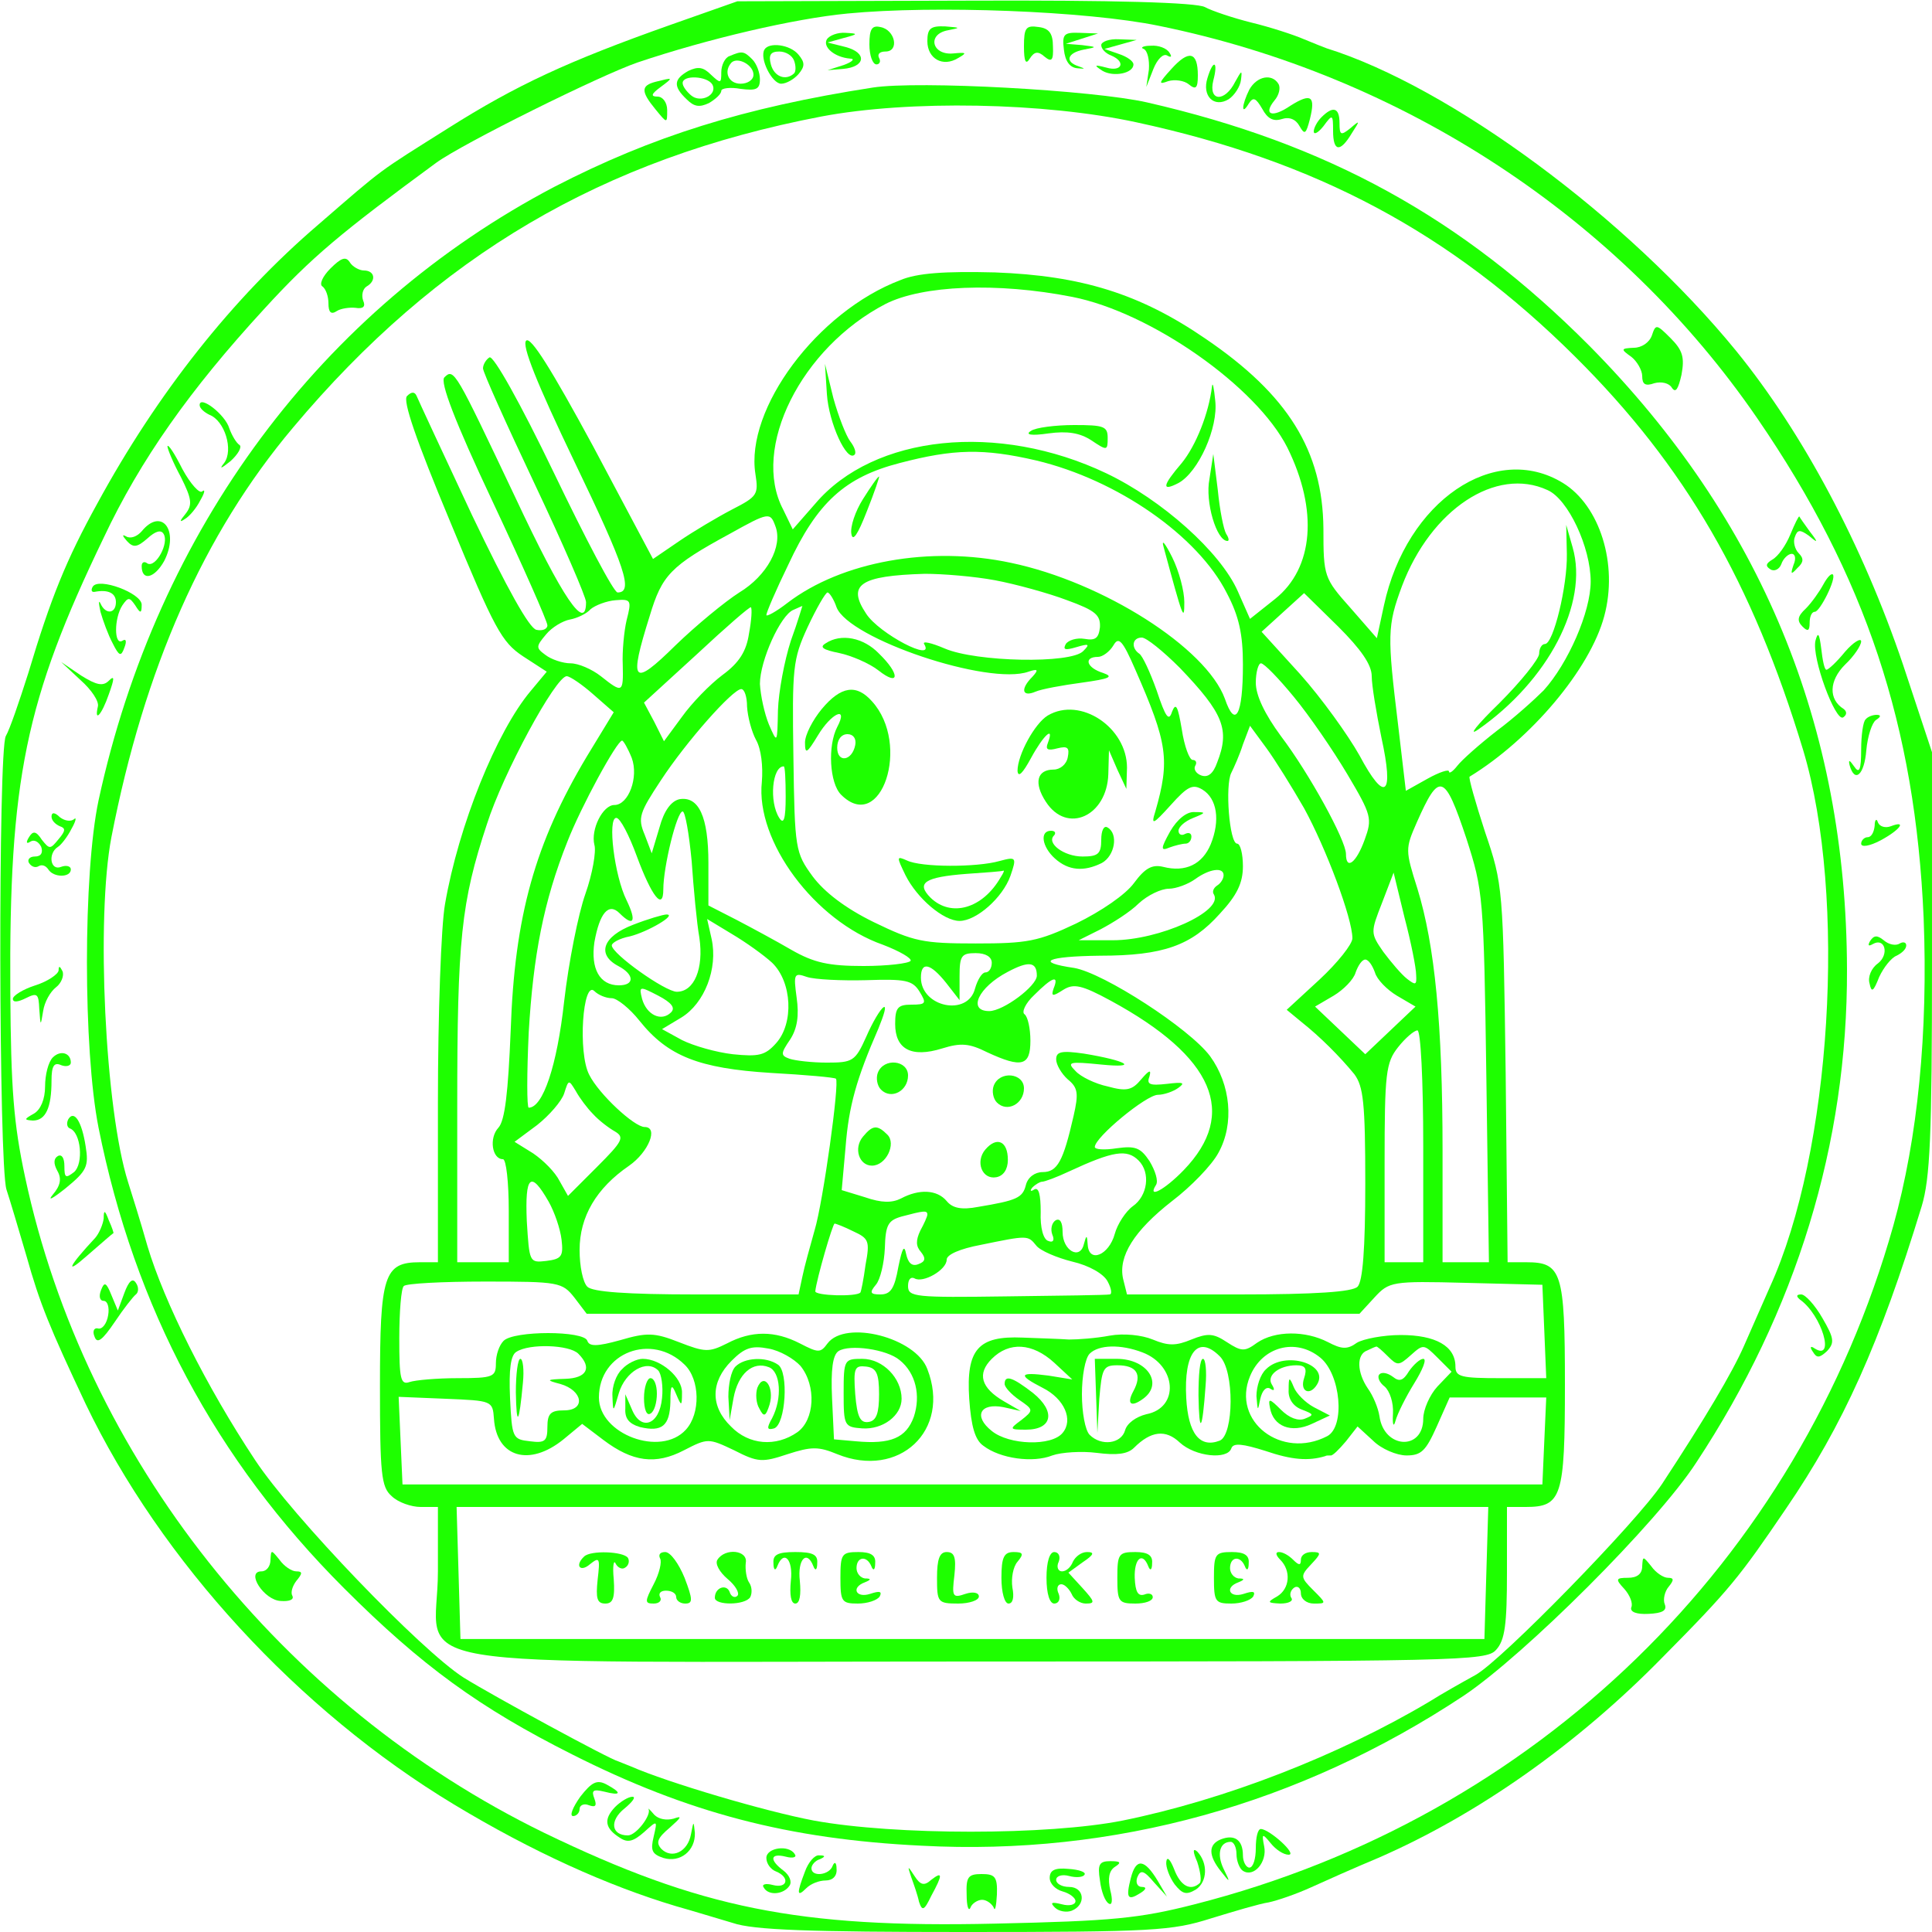  <svg  version="1.0" xmlns="http://www.w3.org/2000/svg"  width="300pt" height="300pt" viewBox="0 0 300 300"  preserveAspectRatio="xMidYMid meet">  <g transform="translate(0,300) scale(0.1,-0.1)" fill="#1eff00" stroke="none"> <path d="M1040 2961 c-158 -56 -238 -93 -344 -160 -111 -70 -97 -59 -202 -150 -133 -114 -250 -262 -343 -433 -48 -87 -72 -146 -107 -263 -14 -44 -29 -88 -35 -98 -12 -22 -11 -665 1 -704 5 -15 19 -62 31 -103 21 -75 36 -111 92 -230 117 -244 330 -476 572 -622 121 -73 238 -126 345 -158 25 -7 64 -19 88 -26 32 -11 120 -14 360 -14 293 0 322 2 382 21 36 11 76 23 90 25 14 3 43 13 65 23 22 10 69 31 105 46 154 67 309 176 442 312 104 105 119 124 191 230 89 130 146 257 211 470 13 43 16 108 16 378 l0 327 -45 136 c-63 186 -155 359 -259 487 -169 207 -444 410 -636 470 -3 1 -18 7 -35 14 -16 7 -53 19 -82 26 -28 7 -61 18 -72 24 -13 7 -138 11 -373 10 l-353 -1 -105 -37z m759 -1 c379 -77 716 -298 930 -610 168 -245 245 -477 258 -775 7 -178 -9 -342 -47 -478 -147 -522 -555 -919 -1085 -1054 -86 -22 -128 -26 -310 -30 -305 -7 -458 24 -700 141 -408 199 -713 583 -806 1018 -18 84 -22 137 -23 288 -2 329 23 452 145 705 57 121 134 230 249 355 74 81 120 119 267 227 41 30 255 136 313 156 110 37 243 68 326 76 135 13 371 4 483 -19z"/> <path d="M1350 2931 c0 -17 5 -31 11 -31 5 0 7 5 4 10 -3 6 1 10 10 10 22 0 15 34 -8 38 -13 3 -17 -3 -17 -27z"/> <path d="M1440 2936 c0 -27 24 -41 48 -26 14 8 13 9 -8 7 -33 -3 -41 30 -8 36 20 4 20 4 -4 6 -23 1 -28 -3 -28 -23z"/> <path d="M1590 2928 c0 -24 3 -29 9 -19 7 11 13 12 23 3 11 -9 14 -6 13 16 0 20 -6 28 -22 30 -20 3 -23 -1 -23 -30z"/> <path d="M1284 2939 c-7 -12 12 -28 36 -30 8 0 4 -5 -10 -10 l-25 -8 24 2 c35 3 38 25 4 34 l-28 7 25 7 c23 6 23 7 3 8 -12 1 -25 -4 -29 -10z"/> <path d="M1652 2923 c2 -18 9 -28 21 -29 12 -1 13 -1 2 3 -22 7 -18 21 8 26 21 4 21 4 -3 7 l-25 2 25 8 25 8 -28 1 c-25 1 -28 -2 -25 -26z"/> <path d="M1710 2930 c0 -6 7 -13 15 -16 24 -10 17 -26 -7 -19 -19 5 -20 4 -6 -5 17 -10 48 -4 48 10 0 5 -10 12 -22 16 l-23 8 25 7 25 7 -27 1 c-16 1 -28 -4 -28 -9z"/> <path d="M1187 2923 c-8 -14 12 -53 26 -53 8 0 20 7 27 15 10 12 10 18 0 30 -13 16 -46 20 -53 8z m46 -17 c3 -8 3 -17 0 -20 -13 -12 -31 -5 -36 14 -4 15 0 20 13 20 10 0 20 -6 23 -14z"/> <path d="M1776 2924 c6 -3 9 -17 8 -32 l-4 -27 11 28 c6 15 15 24 21 21 7 -4 8 -2 4 4 -4 7 -17 12 -29 11 -12 0 -17 -3 -11 -5z"/> <path d="M1133 2913 c-7 -2 -13 -14 -13 -25 0 -18 -1 -18 -16 -4 -12 12 -20 13 -35 6 -23 -13 -24 -24 -3 -44 12 -12 20 -13 35 -6 10 6 19 14 19 19 0 4 14 6 30 3 24 -3 30 -1 30 15 0 10 -5 24 -12 31 -13 13 -16 13 -35 5z m37 -29 c0 -8 -9 -14 -20 -14 -19 0 -27 19 -14 33 10 9 34 -4 34 -19z m-64 -15 c9 -16 -18 -30 -33 -17 -7 6 -13 14 -13 19 0 13 38 11 46 -2z"/> <path d="M1819 2893 c-20 -22 -21 -25 -5 -19 10 3 25 1 32 -5 11 -9 14 -6 14 14 0 37 -14 40 -41 10z"/> <path d="M1875 2879 c-9 -28 10 -47 33 -33 9 6 18 20 19 30 2 16 1 15 -9 -3 -16 -32 -42 -31 -34 2 8 30 0 34 -9 4z"/> <path d="M1018 2873 c-23 -6 -23 -15 0 -43 18 -22 18 -22 18 -1 0 12 -7 21 -15 21 -11 0 -10 4 5 15 20 15 20 15 -8 8z"/> <path d="M1940 2861 c-12 -24 -13 -42 -1 -22 7 11 11 9 21 -8 8 -15 17 -20 30 -16 12 4 22 0 28 -11 8 -14 10 -12 16 11 9 36 2 41 -30 21 -29 -20 -43 -14 -25 8 7 8 10 20 6 26 -10 16 -33 12 -45 -9z"/> <path d="M1355 2864 c-200 -31 -343 -76 -494 -154 -362 -190 -617 -532 -708 -953 -24 -113 -24 -387 0 -508 56 -280 182 -516 381 -715 121 -121 211 -186 354 -258 180 -91 337 -132 543 -142 299 -16 587 64 842 233 94 63 300 268 361 362 155 235 235 495 234 766 -1 378 -133 698 -400 968 -198 199 -407 314 -687 378 -84 19 -355 34 -426 23z m410 -54 c278 -60 487 -171 681 -364 171 -170 275 -350 354 -611 68 -227 44 -624 -52 -834 -11 -25 -29 -66 -40 -91 -18 -41 -60 -112 -127 -214 -39 -59 -250 -275 -290 -297 -20 -11 -52 -29 -71 -41 -141 -84 -319 -153 -477 -185 -116 -23 -353 -23 -479 0 -75 14 -227 59 -284 84 -8 3 -17 7 -20 8 -13 3 -195 102 -240 130 -66 42 -266 250 -324 338 -75 113 -141 245 -167 332 -11 39 -25 83 -30 99 -36 113 -50 411 -26 536 51 262 143 471 282 636 224 267 481 418 820 483 137 26 347 22 490 -9z"/> <path d="M1398 2565 c-129 -49 -241 -200 -225 -301 5 -32 3 -35 -36 -55 -23 -12 -60 -34 -82 -49 l-41 -28 -93 175 c-65 120 -97 171 -104 164 -7 -7 16 -65 75 -188 79 -164 92 -203 67 -203 -6 0 -50 84 -99 186 -52 108 -94 183 -100 179 -5 -3 -10 -11 -10 -17 0 -6 36 -86 80 -179 44 -93 80 -176 80 -184 0 -47 -36 5 -110 163 -93 196 -95 201 -110 186 -7 -7 16 -68 75 -193 47 -100 85 -186 85 -192 0 -6 -8 -9 -17 -7 -11 2 -46 65 -100 178 -45 96 -84 180 -86 185 -3 7 -8 7 -15 0 -7 -7 14 -68 67 -195 69 -167 80 -187 113 -209 l37 -24 -25 -30 c-53 -63 -112 -209 -133 -331 -6 -33 -11 -171 -11 -308 l0 -248 -28 0 c-56 0 -62 -20 -62 -192 0 -137 2 -157 18 -171 10 -10 31 -17 45 -17 l27 0 0 -100 c0 -157 -101 -140 833 -140 756 0 795 1 810 18 14 15 17 40 17 120 l0 102 29 0 c56 0 61 15 61 190 0 175 -5 190 -60 190 l-29 0 -3 293 c-4 288 -4 293 -32 375 -15 46 -26 85 -24 86 95 58 187 167 209 249 22 81 -7 172 -64 207 -106 65 -243 -28 -278 -190 l-11 -51 -41 47 c-41 46 -42 49 -42 123 -1 121 -55 208 -183 295 -102 70 -193 98 -327 103 -78 2 -121 -1 -147 -12z m267 -26 c122 -24 286 -139 334 -234 48 -97 41 -187 -19 -235 l-39 -31 -19 43 c-27 61 -118 142 -204 183 -168 80 -361 60 -452 -47 l-35 -40 -15 31 c-50 95 28 251 159 319 57 29 173 34 290 11z m-56 -254 c126 -30 251 -117 296 -206 19 -36 25 -64 25 -111 0 -79 -12 -100 -28 -53 -29 79 -189 181 -332 211 -126 27 -263 2 -347 -62 -18 -14 -33 -22 -33 -19 0 4 15 39 34 78 45 97 88 136 173 158 84 22 130 23 212 4z m794 -46 c32 -14 67 -89 67 -142 0 -47 -35 -127 -73 -169 -14 -14 -46 -43 -73 -63 -27 -21 -54 -45 -61 -54 -7 -9 -13 -13 -13 -9 0 4 -15 -1 -33 -11 l-34 -19 -12 102 c-17 140 -17 154 6 216 45 119 146 186 226 149z m-1199 -56 c12 -31 -13 -77 -56 -103 -22 -14 -67 -51 -99 -82 -67 -66 -73 -59 -40 46 19 63 32 77 124 127 61 34 63 34 71 12z m341 -84 c32 -6 83 -20 112 -31 44 -16 52 -23 51 -42 -2 -17 -7 -21 -24 -18 -12 2 -25 -2 -29 -8 -5 -9 -1 -10 16 -5 20 6 22 5 11 -6 -19 -20 -166 -17 -215 4 -21 9 -35 12 -32 7 18 -30 -70 16 -90 47 -30 45 -10 59 91 62 28 0 77 -4 109 -10z m-246 -42 c19 -49 236 -122 298 -100 15 5 16 3 6 -8 -19 -19 -16 -32 5 -23 9 4 42 10 72 14 43 6 50 9 33 15 -26 8 -31 25 -8 25 7 0 18 8 24 18 8 14 14 8 34 -38 50 -114 54 -140 31 -220 -7 -22 -4 -21 24 10 26 29 34 33 49 24 23 -14 28 -48 13 -85 -13 -31 -39 -44 -74 -35 -17 4 -28 -2 -45 -25 -13 -18 -51 -44 -90 -63 -59 -28 -76 -31 -156 -31 -82 0 -96 3 -158 33 -45 22 -77 47 -95 71 -27 37 -28 42 -30 186 -2 138 -1 151 22 201 14 30 28 54 31 54 3 0 10 -11 14 -23z m831 -107 c0 -14 7 -56 15 -95 20 -91 6 -103 -34 -28 -18 32 -59 89 -92 126 l-60 66 33 30 33 30 53 -52 c35 -35 52 -59 52 -77z m-1157 87 c-4 -17 -7 -49 -6 -69 1 -44 0 -45 -34 -18 -14 11 -35 20 -47 20 -12 0 -30 6 -39 13 -15 11 -15 13 1 32 9 11 26 21 37 23 11 2 26 9 32 16 7 6 25 13 39 14 24 2 25 0 17 -31z m190 -21 c-4 -27 -15 -45 -41 -64 -20 -15 -48 -44 -63 -65 l-28 -38 -15 30 -16 30 82 75 c45 42 83 75 84 73 2 -2 1 -20 -3 -41z m65 -11 c-10 -31 -19 -79 -20 -108 -1 -52 -1 -52 -14 -22 -7 17 -13 45 -14 63 0 36 32 107 52 115 7 3 13 6 14 6 0 1 -7 -24 -18 -54z m604 -42 c68 -71 78 -96 58 -147 -6 -17 -14 -24 -25 -20 -8 3 -12 10 -9 15 3 5 1 9 -4 9 -5 0 -13 21 -17 48 -6 35 -9 42 -15 27 -5 -16 -10 -9 -24 33 -10 28 -22 54 -27 57 -13 9 -11 25 4 25 7 0 33 -21 59 -47z m177 -45 c24 -29 61 -83 83 -120 38 -64 39 -69 27 -102 -13 -36 -29 -48 -29 -22 0 21 -57 125 -101 183 -25 34 -39 63 -39 83 0 16 4 30 8 30 5 0 28 -24 51 -52z m-1088 4 l32 -28 -42 -69 c-80 -134 -112 -247 -118 -425 -4 -97 -9 -140 -19 -151 -15 -16 -10 -49 7 -49 5 0 9 -36 9 -80 l0 -80 -40 0 -40 0 0 243 c0 258 6 316 46 437 25 79 107 230 124 230 5 0 24 -13 41 -28z m239 -19 c1 -16 7 -39 14 -52 8 -14 11 -41 9 -65 -10 -92 82 -216 188 -253 26 -10 45 -21 43 -25 -3 -4 -36 -8 -73 -8 -54 0 -77 5 -112 25 -24 14 -63 35 -86 47 l-43 22 0 66 c0 72 -15 104 -45 99 -13 -3 -24 -18 -31 -44 l-12 -40 -11 29 c-11 26 -8 34 25 84 40 61 112 142 125 142 5 0 9 -12 9 -27z m865 -158 c34 -62 75 -171 75 -202 0 -9 -23 -38 -51 -64 l-51 -47 23 -19 c29 -23 59 -53 82 -81 14 -19 17 -44 17 -170 0 -102 -4 -152 -12 -160 -8 -8 -64 -12 -185 -12 l-173 0 -6 24 c-8 35 17 75 76 121 29 22 62 56 72 75 25 45 19 106 -13 150 -32 43 -165 129 -211 137 -62 9 -43 18 40 19 99 0 142 16 186 65 27 29 36 48 36 74 0 19 -4 35 -9 35 -12 0 -19 91 -9 110 4 8 13 28 18 44 l11 29 25 -34 c14 -19 40 -61 59 -94z m-1044 78 c11 -30 -5 -73 -27 -73 -18 0 -37 -38 -31 -62 3 -10 -3 -45 -14 -76 -11 -31 -26 -106 -33 -167 -11 -100 -33 -165 -55 -165 -3 0 -3 53 0 117 7 119 23 203 60 296 21 54 77 157 85 157 2 0 9 -12 15 -27z m239 -60 c0 -35 -3 -44 -10 -33 -16 25 -11 80 7 80 2 0 3 -21 3 -47z m1057 -65 c26 -81 27 -89 31 -370 l4 -288 -36 0 -36 0 0 173 c0 197 -12 319 -39 407 -19 60 -19 62 -1 103 35 79 43 77 77 -25z m-1203 -35 c3 -43 8 -97 12 -119 7 -48 -8 -84 -35 -84 -18 0 -101 59 -101 72 0 4 12 11 28 14 28 7 74 34 57 34 -5 0 -29 -7 -52 -16 -47 -18 -57 -46 -23 -64 25 -13 26 -30 1 -30 -30 0 -44 26 -38 67 8 45 22 62 39 45 22 -22 27 -13 11 20 -19 38 -30 128 -16 128 6 0 20 -27 32 -60 23 -62 41 -85 41 -51 0 35 21 121 30 121 4 0 10 -35 14 -77z m826 -22 c0 -6 -5 -13 -10 -16 -6 -4 -8 -10 -5 -14 15 -26 -85 -71 -157 -71 l-53 0 34 17 c19 10 46 27 59 40 14 13 35 23 47 23 11 0 30 7 41 15 22 16 44 19 44 6z m299 -155 c1 -16 -1 -16 -14 -6 -9 7 -25 26 -37 42 -20 29 -20 30 -2 76 l18 47 17 -70 c10 -38 18 -78 18 -89z m-1000 19 c31 -30 34 -94 6 -125 -17 -19 -27 -21 -67 -17 -26 3 -61 13 -79 22 l-31 17 30 18 c36 22 57 76 47 122 l-7 31 38 -23 c22 -13 50 -33 63 -45z m341 0 c0 -8 -4 -15 -10 -15 -5 0 -12 -11 -16 -25 -11 -44 -84 -29 -84 17 0 26 15 22 39 -8 l21 -27 0 37 c0 32 3 36 25 36 16 0 25 -6 25 -15z m70 -20 c0 -16 -52 -55 -74 -55 -34 0 -17 37 29 61 32 17 45 16 45 -6z m525 5 c3 -11 19 -27 34 -36 l29 -17 -39 -37 -39 -37 -39 37 -39 37 29 17 c15 9 31 25 34 36 4 11 10 20 15 20 5 0 11 -9 15 -20z m-790 -12 c61 2 72 0 83 -18 11 -18 10 -20 -13 -20 -21 0 -25 -5 -25 -30 0 -39 25 -53 73 -38 29 9 42 8 70 -6 54 -25 67 -21 67 18 0 19 -4 37 -9 41 -5 3 1 17 15 30 28 28 39 32 30 10 -4 -12 -2 -13 15 -2 16 10 28 8 74 -17 160 -87 198 -175 113 -263 -30 -31 -57 -45 -43 -23 4 6 -1 22 -10 37 -14 21 -22 24 -51 20 -19 -3 -34 -2 -34 2 0 15 80 81 98 81 9 0 24 5 32 11 11 8 7 9 -18 6 -27 -3 -32 -1 -27 12 3 11 -1 9 -13 -5 -14 -17 -23 -19 -52 -11 -19 4 -42 15 -50 24 -14 14 -10 15 40 10 60 -6 40 6 -27 17 -35 5 -43 3 -43 -9 0 -8 8 -22 18 -31 16 -13 17 -22 9 -57 -16 -70 -25 -87 -48 -87 -12 0 -23 -8 -26 -20 -5 -20 -14 -24 -74 -34 -26 -5 -40 -2 -49 9 -15 18 -43 19 -71 4 -14 -7 -30 -7 -56 2 l-36 11 6 67 c5 64 17 106 51 184 9 22 13 36 8 33 -5 -3 -17 -23 -27 -46 -17 -38 -21 -40 -61 -40 -23 0 -49 3 -58 6 -14 5 -14 8 1 30 11 17 14 37 10 65 -5 37 -4 39 16 32 12 -4 54 -6 92 -5z m-395 -28 c8 0 28 -16 43 -35 44 -55 92 -74 204 -81 54 -3 99 -7 101 -9 6 -5 -20 -192 -33 -235 -7 -25 -16 -57 -19 -72 l-6 -28 -158 0 c-110 0 -162 4 -170 12 -7 7 -12 32 -12 57 0 52 26 96 77 131 30 21 46 60 24 60 -16 0 -71 51 -86 81 -18 34 -10 148 8 130 6 -6 18 -11 27 -11z m92 -22 c-15 -15 -38 -4 -45 21 -5 20 -4 20 25 5 21 -11 27 -19 20 -26z m1168 -208 l0 -180 -30 0 -30 0 0 154 c0 140 2 156 21 180 11 14 25 26 30 26 5 0 9 -76 9 -180z m-1289 50 c9 -10 25 -22 34 -27 15 -9 12 -15 -28 -55 l-45 -45 -13 23 c-7 14 -25 32 -41 43 l-29 18 35 26 c19 15 38 37 42 49 7 22 7 22 18 4 6 -11 18 -27 27 -36z m847 -72 c19 -19 14 -55 -9 -71 -11 -8 -24 -28 -28 -43 -9 -33 -40 -46 -42 -17 -1 16 -2 16 -6 1 -6 -25 -33 -10 -33 19 0 15 -4 22 -11 18 -6 -4 -8 -14 -5 -22 4 -9 1 -13 -6 -10 -8 2 -13 21 -12 45 0 27 -3 39 -10 35 -6 -4 -7 -2 -3 3 5 5 12 9 15 9 4 0 23 7 42 16 69 32 90 35 108 17z m-916 -64 c9 -16 18 -42 20 -59 3 -26 0 -30 -24 -33 -26 -3 -26 -2 -30 62 -3 71 6 79 34 30z m588 -20 c0 -3 -5 -14 -11 -25 -7 -15 -7 -24 1 -33 8 -10 7 -15 -4 -19 -10 -4 -16 2 -19 16 -3 15 -6 9 -12 -20 -6 -34 -12 -43 -28 -43 -16 0 -17 3 -7 15 7 8 13 34 14 57 1 36 5 43 26 49 34 9 40 10 40 3z m-115 -26 c24 -11 26 -15 19 -52 -3 -23 -7 -42 -8 -43 -6 -7 -71 -5 -70 2 2 19 27 105 30 105 2 0 15 -5 29 -12z m284 -22 c6 -8 32 -19 56 -25 26 -6 49 -19 55 -31 6 -11 7 -20 3 -20 -4 -1 -77 -2 -160 -3 -142 -2 -153 -1 -153 16 0 10 4 15 10 12 13 -8 50 13 50 29 0 8 21 17 53 23 73 15 73 15 86 -1z m-717 -81 l19 -25 600 0 600 0 23 25 c23 25 27 26 142 23 l119 -3 3 -72 3 -73 -71 0 c-61 0 -70 2 -70 18 0 32 -31 49 -85 49 -27 0 -58 -6 -68 -12 -15 -11 -24 -10 -45 1 -35 18 -82 18 -110 -1 -19 -14 -24 -14 -47 1 -21 14 -30 14 -55 4 -24 -10 -36 -10 -60 0 -17 7 -45 10 -67 6 -21 -4 -49 -6 -63 -6 -14 1 -46 2 -72 3 -69 3 -88 -18 -83 -95 3 -43 9 -64 22 -73 26 -20 77 -27 107 -15 14 5 46 7 69 4 31 -4 48 -2 58 8 26 26 49 29 71 8 24 -22 74 -27 80 -9 3 9 18 7 53 -4 41 -14 67 -16 93 -8 1 1 4 1 8 1 3 -1 13 9 24 22 l18 23 24 -22 c13 -13 37 -23 52 -23 23 0 30 7 47 45 l20 45 75 0 75 0 -3 -67 -3 -68 -885 0 -885 0 -3 68 -3 68 73 -3 c72 -3 73 -3 75 -31 4 -60 55 -75 108 -32 l29 24 33 -25 c45 -34 81 -39 125 -16 37 19 38 19 78 0 37 -19 44 -19 83 -6 37 12 48 12 77 0 96 -39 177 37 140 132 -18 49 -127 77 -155 40 -11 -15 -14 -15 -43 0 -39 20 -75 20 -113 0 -28 -14 -34 -14 -75 2 -38 15 -50 15 -91 3 -36 -10 -48 -10 -51 -1 -5 16 -114 16 -130 0 -7 -7 -12 -22 -12 -35 0 -21 -4 -23 -59 -23 -33 0 -66 -3 -75 -6 -14 -5 -16 5 -16 68 0 41 3 78 7 81 3 4 60 7 126 7 115 0 120 -1 139 -25z m6 -87 c22 -22 13 -38 -20 -39 -30 -1 -31 -2 -8 -8 35 -10 40 -41 6 -41 -21 0 -26 -5 -26 -26 0 -22 -4 -25 -27 -22 -27 3 -28 5 -31 67 -2 45 1 67 10 72 20 13 82 11 96 -3z m165 -17 c24 -23 25 -76 2 -101 -39 -43 -135 -7 -135 50 0 70 82 101 133 51z m180 -2 c25 -31 22 -84 -5 -103 -33 -23 -75 -20 -103 9 -32 31 -32 69 1 102 20 20 31 24 57 19 18 -3 40 -16 50 -27z m154 9 c25 -20 33 -55 22 -88 -12 -33 -36 -43 -90 -38 l-34 3 -3 64 c-2 44 1 67 10 73 17 11 75 3 95 -14z m240 -4 l28 -26 -37 6 c-46 6 -48 1 -9 -19 34 -17 48 -50 31 -70 -17 -21 -83 -19 -110 3 -29 23 -18 44 18 37 l27 -6 -26 15 c-36 21 -42 43 -19 66 27 27 63 25 97 -6z m137 16 c53 -20 58 -86 6 -96 -16 -4 -30 -14 -33 -25 -6 -21 -37 -25 -55 -7 -7 7 -12 35 -12 63 0 28 5 56 12 63 14 14 48 15 82 2z m120 -6 c23 -22 22 -122 0 -131 -31 -12 -49 11 -52 66 -4 71 18 99 52 65z m156 -2 c32 -26 39 -107 11 -122 -71 -37 -149 23 -120 93 19 46 71 60 109 29z m105 2 c15 -15 17 -15 36 2 19 17 20 17 41 -4 l22 -22 -22 -23 c-12 -13 -22 -36 -22 -50 0 -50 -61 -47 -68 4 -2 13 -10 32 -18 43 -17 25 -18 53 -1 59 6 3 13 6 14 6 1 1 9 -6 18 -15z m153 -336 l-3 -103 -795 0 -795 0 -3 103 -3 102 801 0 801 0 -3 -102z"/> <path d="M1284 2388 c3 -45 31 -106 43 -94 3 3 0 12 -7 21 -6 8 -18 38 -26 67 l-13 53 3 -47z"/> <path d="M1882 2400 c-5 -42 -25 -92 -47 -119 -30 -35 -32 -45 -5 -31 31 17 62 86 57 128 -2 20 -4 30 -5 22z"/> <path d="M1601 2331 c-10 -6 0 -8 27 -4 29 4 49 1 67 -11 24 -16 25 -16 25 4 0 18 -6 20 -52 20 -29 0 -60 -4 -67 -9z"/> <path d="M1878 2256 c-7 -35 11 -96 28 -96 3 0 2 5 -2 11 -4 7 -10 37 -13 68 l-7 56 -6 -39z"/> <path d="M1340 2225 c-12 -19 -20 -43 -18 -54 2 -13 10 -1 24 35 12 30 20 54 19 54 -2 0 -13 -16 -25 -35z"/> <path d="M1807 2150 c30 -111 32 -116 32 -85 0 17 -8 48 -19 70 -11 22 -17 29 -13 15z"/> <path d="M2433 2140 c1 -50 -21 -140 -34 -140 -5 0 -9 -7 -9 -15 0 -8 -28 -43 -62 -77 -35 -34 -49 -52 -33 -41 109 76 172 196 147 283 l-10 35 1 -45z"/> <path d="M1282 2001 c-10 -6 -4 -10 21 -15 19 -4 47 -16 61 -27 33 -26 34 -6 1 26 -24 25 -59 32 -83 16z"/> <path d="M1276 1899 c-14 -17 -26 -40 -26 -52 0 -19 3 -17 20 11 21 35 48 47 30 13 -15 -29 -12 -87 6 -105 62 -62 109 78 48 145 -24 27 -48 24 -78 -12z m52 -56 c-5 -25 -28 -28 -28 -4 0 12 6 21 16 21 9 0 14 -7 12 -17z"/> <path d="M1627 1889 c-20 -12 -47 -61 -47 -86 1 -11 8 -4 21 20 19 35 37 52 26 23 -4 -10 0 -12 15 -8 16 4 19 1 16 -14 -2 -11 -12 -19 -22 -19 -26 0 -31 -21 -12 -50 33 -51 95 -22 97 43 l1 37 13 -30 14 -30 1 33 c0 62 -72 111 -123 81z"/> <path d="M1817 1709 c-15 -27 -15 -31 -1 -25 8 3 20 6 25 6 5 0 9 5 9 11 0 5 -4 7 -10 4 -5 -3 -10 -1 -10 5 0 6 10 15 23 20 20 8 20 9 2 9 -12 1 -27 -11 -38 -30z"/> <path d="M1710 1696 c0 -22 -5 -26 -29 -26 -29 0 -57 21 -44 33 3 4 1 7 -5 7 -18 0 -14 -25 6 -43 21 -19 45 -21 73 -7 20 11 26 45 9 55 -6 4 -10 -5 -10 -19z"/> <path d="M1406 1641 c18 -36 59 -71 84 -71 26 0 67 36 79 70 10 29 9 30 -17 23 -35 -10 -122 -10 -144 1 -16 7 -16 6 -2 -23z m148 -3 c-28 -49 -77 -63 -109 -32 -23 23 -9 32 55 37 30 2 56 4 58 5 2 1 0 -4 -4 -10z"/> <path d="M1363 1334 c-3 -8 -1 -20 5 -26 16 -16 42 -2 42 22 0 24 -38 28 -47 4z"/> <path d="M1543 1314 c-3 -8 -1 -20 5 -26 16 -16 42 -2 42 22 0 24 -38 28 -47 4z"/> <path d="M1340 1235 c-15 -18 -6 -45 14 -45 22 0 38 34 24 48 -16 16 -23 15 -38 -3z"/> <path d="M1530 1215 c-16 -19 -5 -47 17 -43 11 2 18 12 18 27 0 29 -17 37 -35 16z"/> <path d="M801 838 c1 -55 5 -50 11 15 2 20 0 37 -4 37 -4 0 -7 -24 -7 -52z"/> <path d="M966 874 c-9 -8 -16 -27 -15 -42 1 -26 1 -26 10 5 10 33 43 53 61 35 5 -5 8 -25 6 -43 -4 -42 -33 -52 -47 -17 l-10 23 0 -22 c-1 -16 6 -24 23 -29 34 -8 46 2 47 39 0 27 2 29 9 12 8 -19 9 -19 9 2 1 24 -33 53 -61 53 -9 0 -24 -7 -32 -16z"/> <path d="M1000 829 c0 -17 4 -28 10 -24 6 3 10 17 10 31 0 13 -4 24 -10 24 -5 0 -10 -14 -10 -31z"/> <path d="M1142 878 c-7 -7 -11 -28 -11 -47 l2 -36 6 34 c7 38 30 58 55 48 18 -7 21 -48 5 -79 -9 -16 -8 -19 3 -16 18 6 23 88 6 99 -19 13 -52 11 -66 -3z"/> <path d="M1176 845 c-3 -9 -2 -24 3 -32 7 -14 10 -13 16 6 8 27 -9 51 -19 26z"/> <path d="M1310 837 c0 -51 1 -53 29 -55 32 -2 61 20 61 46 0 32 -29 62 -61 62 -28 0 -29 -1 -29 -53z m55 -2 c0 -29 -4 -41 -16 -43 -13 -2 -18 7 -21 43 -3 41 -1 45 17 43 16 -2 20 -11 20 -43z"/> <path d="M1560 851 c0 -5 10 -16 23 -25 22 -15 22 -16 3 -31 -19 -14 -19 -15 7 -15 41 0 47 28 11 57 -31 24 -44 29 -44 14z"/> <path d="M1702 833 l2 -58 3 53 c4 47 6 52 28 52 30 0 39 -14 25 -40 -11 -20 -4 -26 15 -12 32 23 7 62 -41 62 l-34 0 2 -57z"/> <path d="M1861 833 c1 -62 6 -56 11 15 2 23 0 42 -4 42 -5 0 -7 -26 -7 -57z"/> <path d="M1966 874 c-9 -8 -15 -27 -15 -42 2 -24 2 -24 6 -4 3 13 9 19 15 16 7 -5 8 -2 3 6 -9 14 11 30 38 30 14 0 17 -5 12 -20 -7 -21 9 -28 20 -10 20 32 -50 53 -79 24z"/> <path d="M2001 842 c-1 -14 7 -26 21 -31 18 -7 19 -8 4 -14 -10 -4 -24 1 -37 14 -18 18 -20 18 -17 3 5 -29 33 -40 65 -25 l28 13 -25 13 c-13 7 -27 21 -31 31 -7 17 -8 16 -8 -4z"/> <path d="M2188 871 c-9 -15 -15 -17 -25 -9 -8 6 -17 8 -21 4 -4 -4 0 -13 8 -19 8 -7 14 -25 13 -42 -1 -18 1 -22 4 -11 3 11 16 37 29 58 13 21 20 38 14 38 -5 0 -15 -9 -22 -19z"/> <path d="M907 583 c-15 -14 -6 -25 9 -12 15 12 16 10 12 -24 -3 -29 -1 -37 12 -37 12 0 15 9 13 38 -2 20 0 31 3 24 3 -6 10 -10 15 -6 5 3 7 10 4 15 -7 10 -58 12 -68 2z"/> <path d="M1025 580 c3 -5 -1 -23 -10 -40 -14 -27 -14 -30 0 -30 9 0 13 5 10 10 -3 6 1 10 9 10 9 0 16 -4 16 -10 0 -5 6 -10 14 -10 12 0 12 6 -1 40 -9 22 -22 40 -30 40 -8 0 -11 -4 -8 -10z"/> <path d="M1114 578 c-4 -6 3 -19 16 -30 12 -10 19 -22 15 -26 -4 -4 -10 -1 -12 6 -5 13 -23 7 -23 -9 0 -12 47 -12 55 1 3 6 3 16 -2 23 -4 6 -6 20 -5 30 4 20 -32 24 -44 5z"/> <path d="M1201 573 c0 -11 3 -13 6 -5 10 26 25 11 21 -23 -2 -21 0 -35 7 -35 7 0 9 14 7 35 -4 34 11 49 21 23 3 -8 6 -6 6 5 1 13 -7 17 -34 17 -27 0 -35 -4 -34 -17z"/> <path d="M1305 550 c0 -37 2 -40 27 -40 15 0 30 5 34 11 4 8 0 9 -15 4 -22 -7 -30 10 -8 18 10 4 10 6 0 6 -7 1 -13 8 -13 16 0 18 16 20 23 3 3 -8 6 -6 6 5 1 12 -7 17 -26 17 -26 0 -28 -3 -28 -40z"/> <path d="M1455 550 c0 -38 1 -40 33 -40 17 0 32 5 32 11 0 6 -9 8 -21 4 -20 -7 -21 -4 -17 29 3 28 0 36 -12 36 -11 0 -15 -11 -15 -40z"/> <path d="M1555 550 c0 -23 5 -40 11 -40 7 0 9 10 6 25 -2 14 1 32 8 40 10 12 9 15 -6 15 -15 0 -19 -8 -19 -40z"/> <path d="M1625 550 c0 -25 5 -40 12 -40 7 0 10 7 7 15 -4 8 -2 15 4 15 5 0 12 -7 16 -15 3 -8 13 -15 22 -15 15 0 14 3 -5 24 l-22 24 22 16 c18 12 19 16 7 16 -9 0 -18 -7 -22 -15 -3 -8 -10 -15 -17 -15 -6 0 -9 7 -5 15 3 8 0 15 -7 15 -7 0 -12 -15 -12 -40z"/> <path d="M1735 550 c0 -37 2 -40 28 -40 15 0 27 4 27 10 0 5 -6 7 -13 4 -10 -3 -14 4 -15 26 -1 30 12 41 21 18 3 -8 6 -6 6 5 1 12 -7 17 -26 17 -26 0 -28 -3 -28 -40z"/> <path d="M1885 550 c0 -37 2 -40 27 -40 15 0 30 5 34 11 4 8 0 9 -15 4 -22 -7 -30 10 -8 18 10 4 10 6 0 6 -7 1 -13 8 -13 16 0 18 16 20 23 3 3 -8 6 -6 6 5 1 12 -7 17 -26 17 -26 0 -28 -3 -28 -40z"/> <path d="M1988 578 c17 -17 15 -45 -5 -57 -16 -9 -15 -10 5 -11 13 0 21 4 17 9 -3 5 -1 12 5 16 5 3 10 -1 10 -9 0 -9 9 -16 20 -16 20 0 20 0 -1 21 -20 20 -20 22 -3 40 16 17 16 19 1 19 -10 0 -17 -5 -17 -12 0 -9 -3 -9 -12 0 -7 7 -16 12 -22 12 -6 0 -5 -5 2 -12z"/> <path d="M2052 2818 c-7 -7 -12 -17 -12 -22 0 -6 7 -2 15 8 14 19 15 19 15 -7 0 -33 11 -34 29 -4 13 20 13 21 -2 8 -15 -12 -17 -11 -17 8 0 24 -10 27 -28 9z"/> <path d="M513 2583 c-12 -12 -18 -25 -12 -28 5 -4 9 -15 9 -26 0 -14 4 -18 13 -12 6 4 20 6 29 5 12 -2 16 2 12 11 -3 8 -1 18 5 22 16 9 13 25 -4 25 -7 0 -18 6 -22 13 -6 9 -13 7 -30 -10z"/> <path d="M2565 2479 c-4 -11 -16 -19 -28 -19 -20 -1 -21 -2 -4 -14 9 -7 17 -21 17 -30 0 -13 5 -16 19 -11 11 3 23 0 27 -7 6 -9 10 -2 15 20 5 27 2 38 -17 57 -22 22 -23 22 -29 4z"/> <path d="M310 2371 c0 -5 7 -11 15 -15 24 -9 38 -55 23 -75 -8 -10 -5 -9 10 3 12 11 18 22 14 25 -5 3 -12 15 -16 26 -6 21 -46 52 -46 36z"/> <path d="M260 2307 c0 -4 9 -26 21 -48 17 -34 18 -43 7 -57 -9 -11 -10 -14 -1 -8 7 4 18 17 24 29 7 12 8 18 3 14 -4 -4 -18 11 -31 35 -12 24 -22 39 -23 35z"/> <path d="M2780 2170 c-7 -17 -19 -34 -28 -39 -10 -6 -11 -10 -3 -15 6 -4 14 0 17 8 3 9 11 16 16 16 6 0 7 -8 3 -17 -5 -15 -4 -16 6 -5 10 9 10 15 2 23 -6 6 -9 18 -6 25 4 12 8 12 22 2 14 -12 15 -11 1 7 -8 11 -15 21 -16 23 -1 1 -7 -11 -14 -28z"/> <path d="M220 2175 c-7 -8 -17 -12 -24 -8 -7 4 -6 1 1 -7 10 -11 16 -10 32 4 12 11 21 14 25 7 9 -14 -12 -53 -25 -46 -5 4 -9 2 -9 -4 0 -24 20 -19 35 8 24 47 -4 84 -35 46z"/> <path d="M2831 2092 c-6 -11 -18 -28 -27 -37 -13 -12 -14 -19 -5 -28 8 -8 11 -7 11 6 0 9 3 17 8 17 8 0 34 52 28 58 -3 2 -9 -5 -15 -16z"/> <path d="M144 2089 c-3 -5 -2 -9 3 -8 21 4 33 -2 33 -16 0 -18 -16 -20 -24 -2 -3 6 -3 1 0 -13 4 -14 12 -36 19 -49 10 -20 13 -21 18 -7 4 10 3 15 -3 11 -13 -8 -13 35 0 55 9 13 11 13 20 0 8 -13 10 -13 10 1 0 18 -67 43 -76 28z"/> <path d="M2819 2005 c-6 -26 31 -126 43 -119 6 4 6 9 1 13 -24 15 -23 44 2 69 14 13 25 30 25 36 0 6 -12 -1 -25 -16 -13 -16 -26 -28 -29 -28 -3 0 -6 15 -8 33 -3 23 -5 27 -9 12z"/> <path d="M125 1944 c17 -15 29 -33 27 -41 -6 -26 6 -13 17 19 9 25 9 30 0 21 -9 -9 -19 -7 -43 8 l-31 21 30 -28z"/> <path d="M2897 1883 c-4 -3 -7 -25 -7 -47 0 -32 -3 -38 -11 -26 -7 10 -9 11 -7 2 8 -29 23 -15 26 23 2 22 9 43 15 47 8 5 8 8 1 8 -6 0 -14 -3 -17 -7z"/> <path d="M80 1732 c0 -6 6 -12 13 -15 9 -3 9 -7 -2 -20 -13 -16 -14 -16 -26 -1 -9 14 -14 14 -20 4 -5 -8 -4 -11 2 -7 6 4 13 0 17 -8 3 -9 0 -15 -10 -15 -8 0 -12 -5 -9 -10 4 -6 10 -8 15 -5 5 3 11 1 15 -5 8 -13 35 -13 35 0 0 5 -7 7 -15 4 -17 -7 -21 21 -5 31 5 3 15 16 21 28 7 12 8 19 4 15 -5 -4 -14 -3 -22 3 -8 8 -13 8 -13 1z"/> <path d="M2911 1718 c-1 -10 -5 -18 -11 -18 -5 0 -10 -5 -10 -10 0 -6 13 -4 30 5 30 16 42 32 16 22 -8 -3 -17 -1 -20 6 -2 7 -5 4 -5 -5z"/> <path d="M2904 1539 c-4 -7 -3 -9 4 -5 19 11 26 -16 8 -30 -10 -7 -16 -21 -13 -31 3 -15 6 -13 15 10 7 15 19 30 27 33 8 4 15 10 15 16 0 5 -5 6 -10 3 -6 -4 -17 -2 -25 5 -10 8 -15 8 -21 -1z"/> <path d="M91 1493 c-1 -6 -17 -17 -36 -23 -19 -6 -35 -16 -35 -21 0 -6 8 -5 20 1 18 9 20 7 21 -17 2 -27 2 -27 6 -3 2 14 11 30 20 37 8 6 13 18 10 25 -4 8 -6 9 -6 1z"/> <path d="M82 1358 c-7 -7 -12 -27 -12 -45 0 -20 -7 -36 -17 -42 -16 -9 -16 -10 -2 -11 20 0 29 20 29 62 0 23 4 29 15 24 8 -3 15 -1 15 4 0 15 -16 20 -28 8z"/> <path d="M106 1262 c-3 -6 -2 -12 2 -14 18 -6 22 -55 7 -68 -13 -10 -15 -9 -15 9 0 13 -4 19 -10 16 -7 -4 -7 -12 -1 -23 7 -12 5 -23 -7 -37 -9 -11 0 -6 20 10 33 27 36 34 31 65 -6 39 -18 57 -27 42z"/> <path d="M161 1108 c-1 -9 -7 -23 -13 -30 -42 -45 -48 -59 -13 -28 22 19 40 35 41 35 1 0 -2 9 -7 20 -6 16 -8 17 -8 3z"/> <path d="M193 992 l-10 -27 -10 24 c-8 20 -11 21 -16 8 -4 -10 -2 -17 4 -17 6 0 9 -10 7 -22 -2 -13 -9 -22 -15 -21 -7 2 -10 -4 -6 -13 4 -11 12 -5 31 23 14 21 29 40 33 43 4 3 5 11 0 18 -5 8 -11 3 -18 -16z"/> <path d="M2795 982 c34 -24 55 -96 23 -76 -7 5 -8 2 -3 -5 6 -10 10 -10 22 1 12 13 11 20 -7 51 -12 21 -27 37 -33 37 -8 0 -8 -3 -2 -8z"/> <path d="M420 578 c0 -10 -6 -18 -14 -18 -25 0 4 -45 30 -46 13 -1 21 2 18 8 -3 5 0 15 6 23 10 12 10 15 0 15 -7 0 -19 8 -26 18 -13 16 -13 16 -14 0z"/> <path d="M2550 568 c0 -12 -8 -18 -22 -18 -19 0 -20 -2 -6 -17 9 -10 14 -23 11 -29 -2 -7 8 -11 27 -10 21 1 29 5 25 15 -3 7 0 20 6 27 9 11 8 14 -1 14 -7 0 -19 8 -26 18 -13 16 -13 16 -14 0z"/> <path d="M901 210 c-12 -17 -17 -30 -11 -30 5 0 10 5 10 11 0 6 7 9 14 6 11 -4 13 -1 9 10 -5 13 -2 15 15 11 27 -7 28 -2 4 11 -15 8 -23 4 -41 -19z"/> <path d="M955 194 c-18 -19 -16 -33 8 -48 12 -8 21 -5 37 9 21 19 21 19 15 -7 -5 -21 -3 -27 15 -33 26 -8 50 11 49 39 -2 19 -2 19 -6 -2 -5 -28 -30 -39 -46 -23 -9 10 -6 17 13 33 18 16 20 19 6 14 -11 -3 -23 -1 -30 6 -6 7 -10 11 -9 9 5 -9 -19 -41 -32 -41 -26 0 -29 23 -5 42 12 10 18 18 12 18 -6 0 -18 -7 -27 -16z"/> <path d="M1950 130 c0 -16 -4 -30 -10 -30 -5 0 -10 9 -10 19 0 24 -13 33 -34 25 -20 -8 -20 -25 0 -50 14 -18 15 -18 4 4 -11 23 -6 42 11 42 5 0 9 -9 9 -19 0 -11 5 -23 10 -26 17 -11 38 14 33 38 -4 20 -3 21 10 5 8 -10 20 -18 28 -18 14 0 -29 39 -43 40 -5 0 -8 -13 -8 -30z"/> <path d="M1190 115 c0 -9 7 -18 15 -21 22 -9 18 -27 -5 -21 -11 3 -18 1 -14 -4 7 -13 31 -11 40 3 4 6 0 16 -9 23 -23 17 -21 28 3 22 11 -3 18 -1 14 4 -9 15 -44 10 -44 -6z"/> <path d="M1859 109 c5 -15 7 -30 4 -33 -14 -13 -30 -5 -40 22 -6 15 -11 20 -12 11 -1 -8 5 -24 13 -35 12 -15 18 -17 33 -8 18 12 19 41 2 59 -7 6 -7 0 0 -16z"/> <path d="M1250 94 c-13 -34 -13 -41 2 -26 7 7 20 12 30 12 11 0 18 7 17 18 0 10 -3 12 -6 5 -5 -15 -33 -18 -33 -4 0 5 6 12 13 14 9 4 9 6 -1 6 -7 1 -17 -11 -22 -25z"/> <path d="M1708 80 c2 -17 8 -33 14 -36 5 -3 6 6 2 21 -4 18 -2 30 7 36 11 7 9 9 -7 9 -17 0 -20 -5 -16 -30z"/> <path d="M1756 84 c-8 -31 -5 -36 14 -24 10 6 11 10 3 10 -7 0 -10 7 -7 15 5 12 10 11 26 -8 l20 -22 -14 24 c-21 35 -34 36 -42 5z"/> <path d="M1415 85 c4 -11 10 -28 12 -38 5 -15 8 -14 19 9 18 33 18 39 0 25 -11 -10 -17 -8 -26 6 -11 17 -11 16 -5 -2z"/> <path d="M1630 84 c0 -9 9 -18 20 -21 11 -3 20 -10 20 -15 0 -6 -10 -8 -21 -5 -16 4 -19 3 -11 -5 6 -6 18 -8 26 -5 23 9 20 37 -4 37 -11 0 -20 5 -20 11 0 6 9 9 20 6 11 -3 22 -2 24 2 3 4 -9 8 -25 9 -21 2 -29 -2 -29 -14z"/> <path d="M1501 58 c0 -18 3 -27 6 -20 2 6 11 12 18 12 7 0 15 -6 18 -12 2 -7 4 2 5 20 1 28 -3 32 -24 32 -21 0 -24 -5 -23 -32z"/> </g> </svg> 